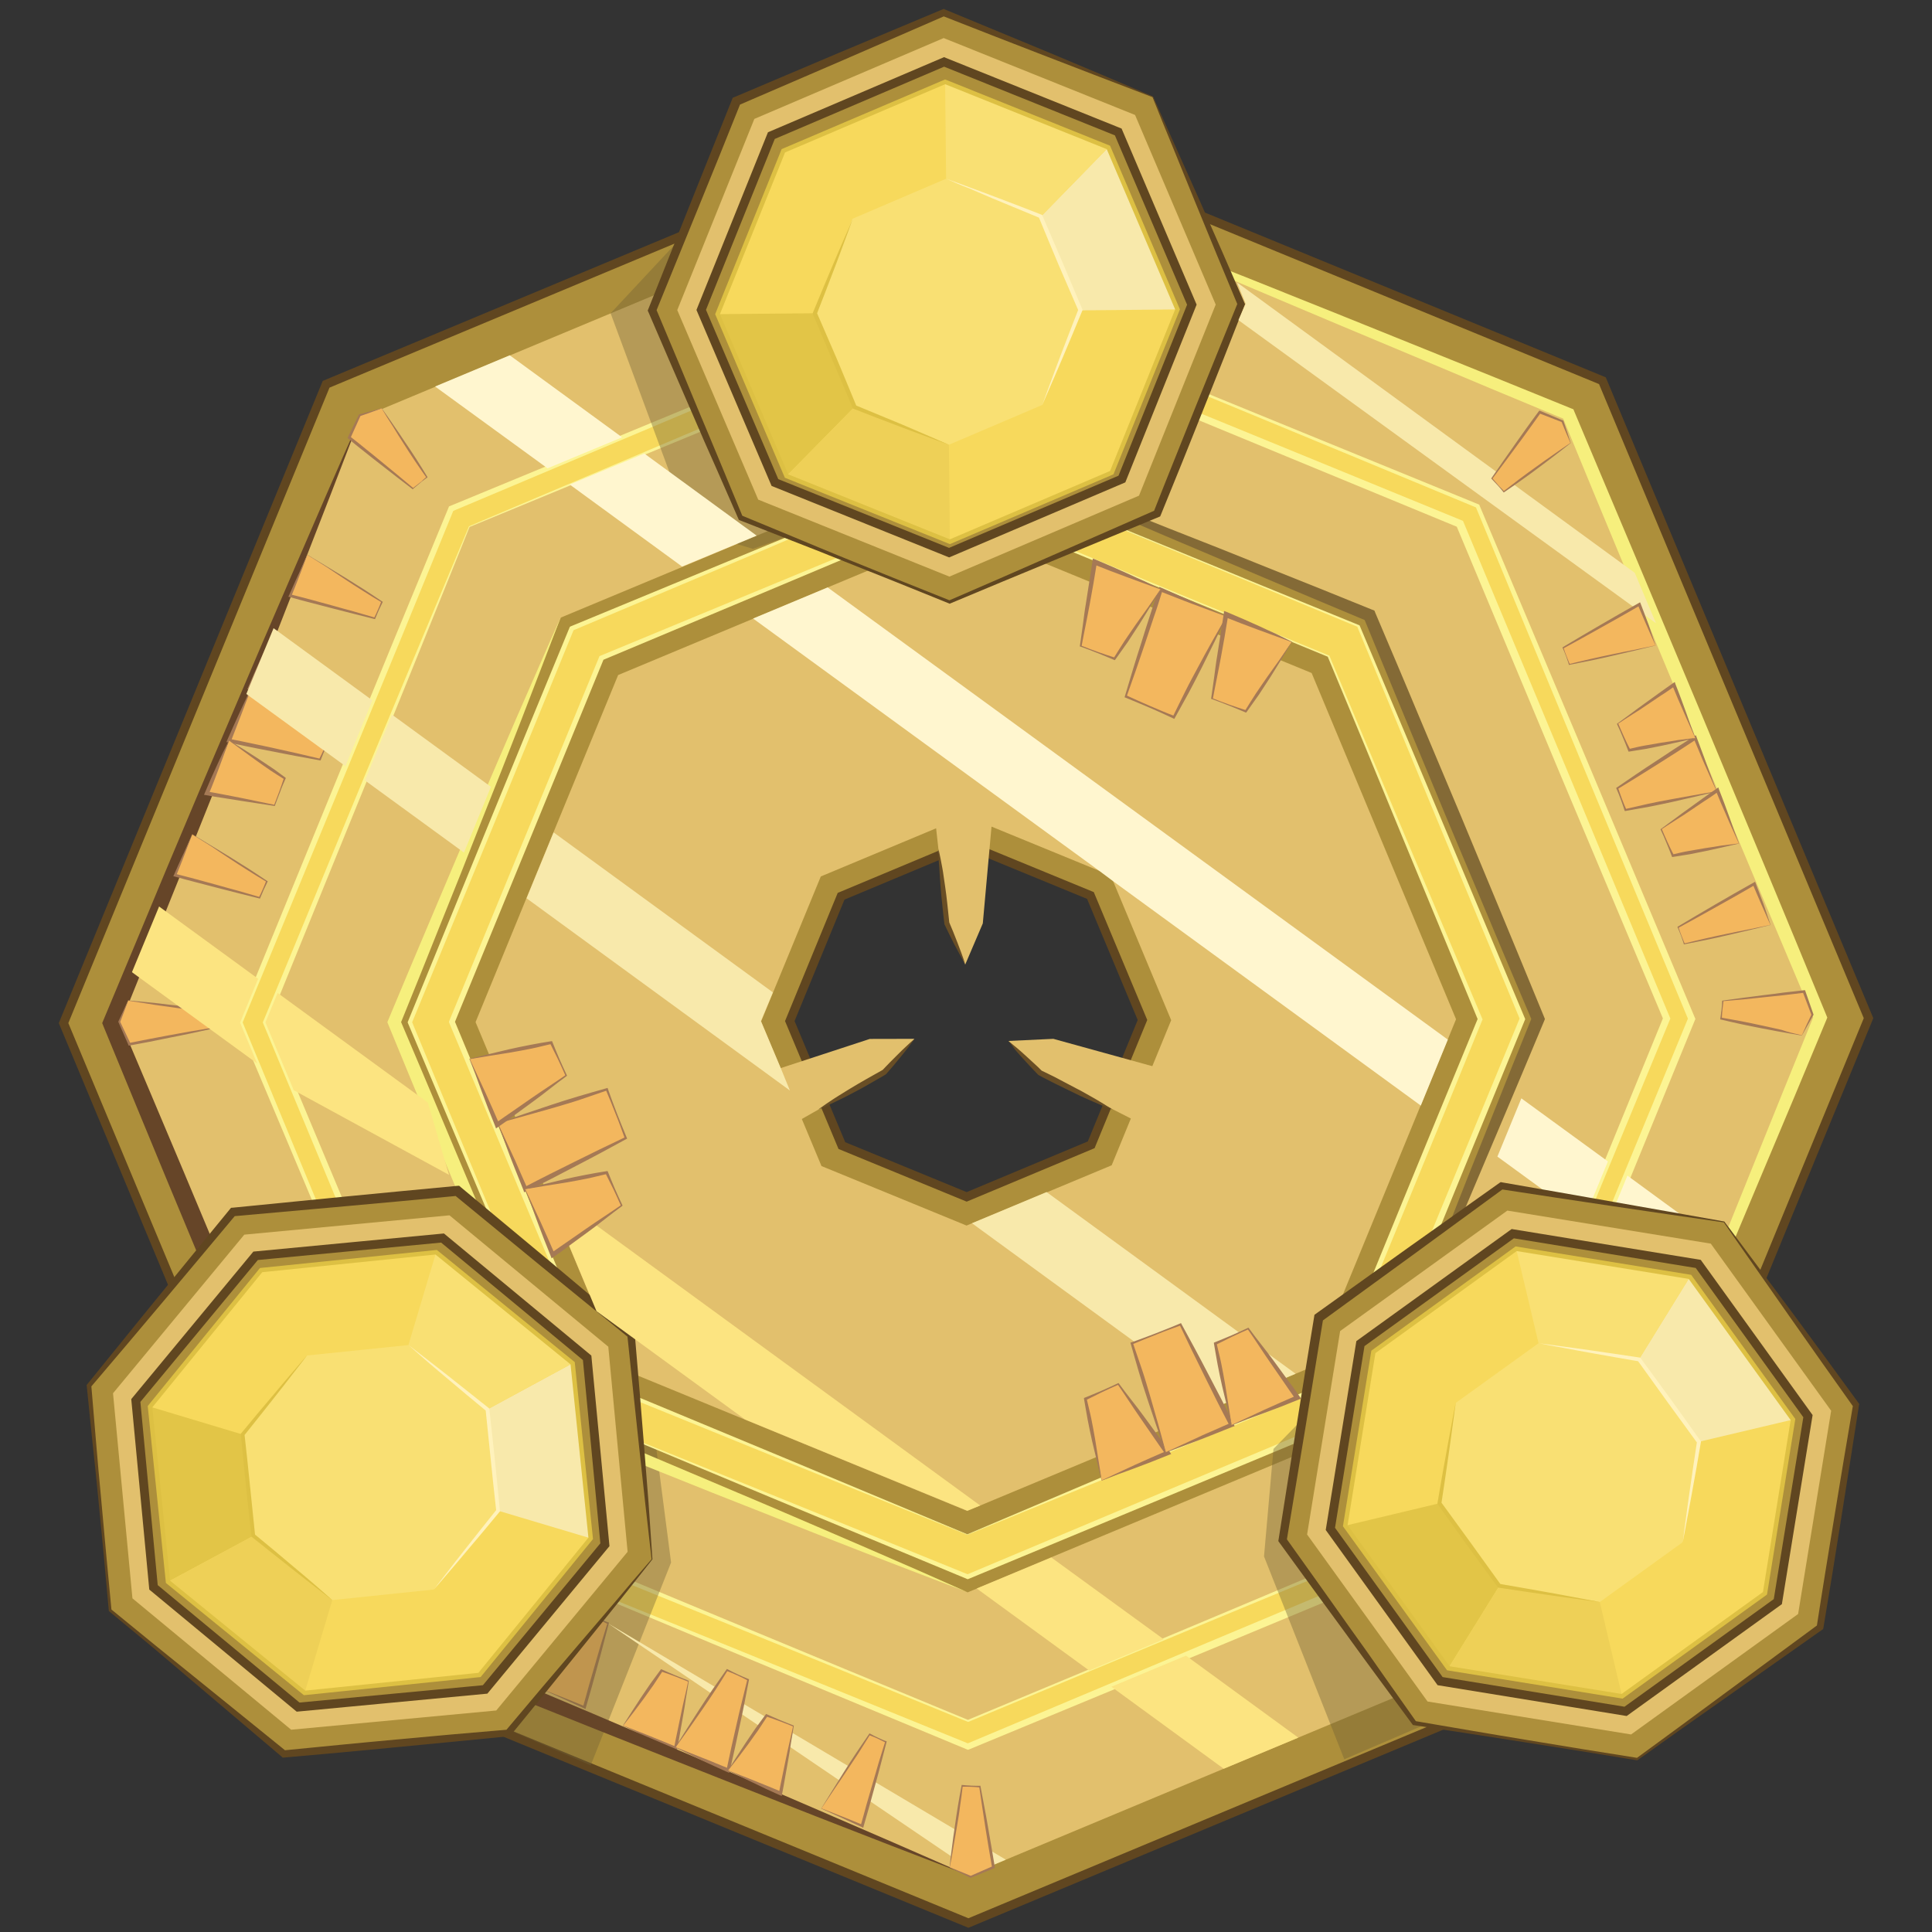 <svg xmlns="http://www.w3.org/2000/svg" xml:space="preserve" id="Layer_1" x="0" y="0" style="enable-background:new 0 0 2000 2000" version="1.1" viewBox="0 0 2000 2000">
  <rect x="0" y="0" width="2000" height="2000" fill="#333333" stroke="none"/>
  <style>
    .st0{fill:#ad8f3b;stroke:#604620;stroke-width:9.124;stroke-miterlimit:10}.st1{fill:#e2c06d}.st2{fill:#f7d95c}.st3{fill:#fcf494}.st4{fill:#f3b75e}.st5{fill:#a57955}.st6{opacity:.39;fill:#706034;enable-background:new}.st8{fill:#f6ef7d}.st10{fill:#ad8f3b}.st11{fill:#604620}.st12{fill:#f9e073}.st13{fill:#f8e9ab}.st14{fill:#e2c547}.st15{fill:#eed057}.st16{fill:#fff2bc}.st17{fill:#ddc043}.st18{fill:none;stroke:#ddc043;stroke-width:4.562;stroke-miterlimit:10}.st19{fill:#694e25}.st20{fill:#fff6cf}.st21{fill:#fce481}
  </style>
  <path d="M621.1 1437.4 462.8 1058 619 677.7l379.4-158.3 380.3 156.2L1537 1055l-156.2 380.3-379.4 158.3-380.3-156.2zm249.6-509.6L817.6 1057l53.9 128.9 129.2 53.1 128.9-53.9 53.1-129.2-53.9-128.9-129.2-53.1-128.9 53.9z" class="st0"/>
  <path d="M1357.8 696.7 998.5 549l-141.7 59.1-77.2 32.4-139.7 58.3L572.8 862l-28 68.2-52.5 127.9 71.9 171.9 53.1 127.4 24.7 59.1 129 53 230.2 94.6 13.3-5.5 249.3-104 77.2-32.4 18.6-7.8 111-269.9 28-68.1 8.7-21.3-149.5-358.4zm-351.6 569.6-5.6 2.4-150.2-61.6-20.3-48.6-12.2-29.3-9.7-23.1-20.3-48.6 12.2-29.7 49.6-120.5 149.9-62.6 137.2 56.3 13 5.3 2.5 5.9 60.1 143.9-61.6 150.2-67.1 28-77.5 32z" class="st1"/>
  <path d="M1002.5 1990.7 341.2 1719 65.8 1059.1l271.8-661.3 659.9-275.5 661.3 271.8 275.5 659.9-271.8 661.3-660 275.4zm-385-549.5 384 157.9 383.1-159.9 157.9-384-159.9-383.1-384-157.9L615.3 674l-157.9 384 160.1 383.2z" class="st0"/>
  <path d="m1714.3 645.2-21.9-52.3-68.4-163.7-357.6-147-114.3-46.9-154.4-63.5-470 196.2-77.2 32.4-77.8 32.5-89.5 217.4-28 68.1-90.4 220-28 68.1-21.6 52.4 126.2 302.5 9.9 24L376 1683.9l626.3 257.5 7.1-2.9 31.7-13.3 225.6-94.2 77.2-32.2 249.3-104 34-14.2 15.7-38.1 117.6-286.4 28-68.1 96.1-234-170.3-408.8zm-178.7 546.5-115.9 282-4.9 2-77.2 32.4-249.3 104-77.2 32.4-9.4 3.9-419.1-172.2-86.6-207.5-53.1-127.4-34.7-83.1 72.2-175.4 28-68.1 72.2-175.4 125.7-52.4 77.2-32.4 215.1-89.8 419.1 172.2 174.6 418.1-28.3 68.8-28.4 67.9z" class="st1"/>
  <path d="m470 1589.3-221.7-530.9 218.7-532 530.9-221.7 532 218.7 221.7 530.9-218.7 532L1002 1808l-532-218.7zm15.8-1044.2-211 513.4 213.8 512.2 513.4 211 512.2-213.8 211-513.4-213.8-512.2-513.4-211-512.2 213.8z" class="st2"/>
  <path d="m469.8 1589.6-56-132.1-56-132.4L246 1059.7l-.4-1.1.4-1.1 108.9-266.2 54.6-133 54.9-133 .4-1.1 1.1-.4L731.7 414l133-54.9L997.5 304l.4-.1.4.1 133 54.8 133.1 54.5 133.1 54.4 133.1 54.4.7.3.3.8 111.7 265.1 111.2 265.2.6 1.3-.6 1.4-108.9 266.2-109.1 266.1-.6 1.5-1.5.6-265.5 110.4-265.7 110-1.1.4-1.1-.4-265.9-110.5-265.3-110.9zm.4-.6L737 1697l266.1 108.2h-2.4l265.1-111.4 265.2-111.1-2.2 2.2 109.4-265.9 109.7-265.9v2.8l-110.3-265.6-110-265.8 1.1 1.1-132.8-55.1-132.8-54.9-133-54.8-133-54.6h1l-132.5 55.5-132.5 55.9L468 529.4l1.7-1.7-54.5 133.1-54.8 133-109.7 265.8v-2.4l109.8 265.4 54.8 133 54.9 133.4z" class="st3"/>
  <path d="m486.1 545.5-52 128.9L382 803l-104.4 256.7v-2.4l107.3 256 53.4 128.1 53.2 128.2-1.7-1.7 256.3 106.5 128.2 53.2 128.2 53h-1l128.1-53.4 128.1-53.7 127.9-53.8 127.9-53.9-1.1 1.1 104.5-257.1 105.1-257v2.8l-107.6-255.8-107-256.1 2.2 2.2L1253 440 996.6 333.8h2.4L742.8 439.6 486.1 545.5zm-.6-.7 255.4-108.2 256.1-108 1.1-.4 1.1.4 257 104.8L1513 538.6l1.5.6.6 1.5L1622 796.8l106.6 256.3.6 1.3-.6 1.3-106.1 256.5-106.3 256.4-.3.8-.7.3-128.2 53-128.2 53.1-128.1 53.2-128.1 53.4-.4.1-.4-.1-128.3-52.4-128.6-52.3-257.1-104.4-1.1-.4-.6-1.1-53.7-127.9-53.4-128.1-106.5-256.3-.4-1.1.4-1.1 106.1-256.7 53.4-128 53.5-127.8z" class="st3"/>
  <path d="m562.7 1749.3 49.9-76.5 16.8 7.7-24.6 87.2z" class="st4"/>
  <path d="M562.6 1749.3c3.9-6.2 7.8-12.6 11.8-19.1 3.9-6.3 8.1-12.9 12.2-19.5s8.3-13 12.6-19.5 8.7-12.7 13-19.1l.4-.6.6.3c1.3.7 2.8 1.4 4.1 2.2 1.3.7 2.8 1.3 4.2 2 2.9 1.3 5.6 2.7 8.5 3.6l.4.1-.1.6-5.7 21.9c-1.8 7.3-3.9 14.6-5.9 21.9l-6 21.9c-2 7.3-4.2 14.4-6.2 21.7l-.4 1.5-1.4-.7-10.8-4.9c-3.5-1.5-7.1-3.4-10.5-4.9l-20.8-9.4zm.3 0 21.6 8.5c3.6 1.4 7 2.9 10.4 4.2l10.4 4.3-1.8.8c2-7.3 4.1-14.4 6-21.7l6.3-21.7c2.2-7.3 4.2-14.4 6.3-21.7l6.7-21.6.3.7c-2.8-1.4-5.5-2.8-8.3-4.1-1.4-.6-2.8-1.3-4.2-1.8-1.4-.6-2.9-1.1-4.3-1.7l.8-.3c-4.1 6.3-8 12.9-12 19.1-4.1 6.3-8.3 12.6-12.5 18.8-4.2 6.2-8.4 12.6-12.7 18.8l-13 19.4z" class="st5"/>
  <path d="m645.1 1786.4 39.9-57.1 28.1 11-13.4 70.1z" class="st4"/>
  <path d="m644.8 1786.4 9.1-14.3c3.1-4.8 6.3-9.7 9.5-14.6 3.4-4.9 6.6-9.8 9.9-14.6 3.5-4.9 7.1-9.5 10.5-14.3l.6-.7.7.3c4.6 2 9.1 4.1 13.7 6 4.6 1.8 9.2 3.8 13.9 5.6l.4.1-.1.4c-1 5.7-1.8 11.8-2.9 17.5-.8 5.9-1.8 11.8-2.8 17.5l-3.1 17.5c-1 5.7-2 11.8-3.2 17.5l-.4 2.5-2.4-1c-4.6-2-9.2-4.2-13.9-6.3l-13.7-6.6c-4.6-2.2-9-4.3-13.5-6.6l-12.3-5.9zm.4-.1 14.3 5.6c4.6 1.8 9.4 3.6 13.9 5.5l13.6 5.5c4.5 1.8 9 3.8 13.5 5.6l-2.8 1.4c1.1-5.7 2.2-11.6 3.5-17.4l3.6-17.4c1.1-5.7 2.5-11.6 3.8-17.4 1.3-5.7 2.7-11.6 3.8-17.4l.4.7c-4.6-1.8-9.2-3.8-14-5.6-4.6-1.7-9.4-3.5-14.2-5l1.3-.4c-3.2 4.8-6.2 9.5-9.4 14.3-3.2 4.6-6.7 9.2-9.9 13.9-3.5 4.6-6.9 9.2-10.4 13.9l-11 14.2z" class="st5"/>
  <path d="m526.2 1790.6 85.3 36.9 83.2-210-19.8-152.6-50.7-20.9z" class="st6"/>
  <path d="M1419.8 1473.8c13.5-35.3 26.9-70.5 40.8-105.8l20.6-52.7 20.9-52.7c13.7-35.2 27.7-70.2 41.9-105.4l21-52.5 21.2-52.4v4.9c-14.7-34.7-29.6-69.5-44-104.2l-43.9-104.4-43.4-104.5c-14.4-34.9-28.9-69.8-43.2-104.7l3.5 3.5-52.3-21.9-52.1-22c-34.7-14.6-69.5-29.4-104.2-44.1l-52-22.3-52-22.4c-34.6-14.9-69.2-30-103.7-45.4 35.3 13.5 70.5 26.9 105.8 40.6l52.7 20.6 52.6 21c35.2 13.7 70.2 27.7 105.4 41.9l52.5 21 52.4 21.2 2.5 1 1 2.5c14.7 34.7 29.6 69.5 44 104.2l43.9 104.4 43.4 104.5c14.4 34.9 28.9 69.8 43.2 104.7l1 2.5-1 2.5-21.9 52.3-22 52.1c-14.6 34.7-29.4 69.5-44.1 104.2l-22.3 52-22.4 52c-15.4 34.6-30.7 69.2-45.8 103.8z" style="fill:#846a36"/>
  <path d="M580.4 639.1c-13.5 35.3-26.9 70.5-40.6 105.8l-20.6 52.7-20.9 52.7c-13.7 35.2-27.7 70.2-41.9 105.4l-21 52.5-21.2 52.4v-4.9c14.7 34.7 29.6 69.5 44 104.2l43.9 104.4 43.4 104.5c14.4 34.9 28.9 69.8 43.2 104.7l-3.5-3.5 52.3 21.9 52.1 22c34.7 14.6 69.5 29.4 104.2 44.1l52 22.3 52 22.4c34.6 14.9 69.2 30.1 103.7 45.5-35.3-13.5-70.5-26.9-105.8-40.6L843 1587l-52.7-20.9c-35.2-13.7-70.2-27.7-105.4-41.9l-52.5-21L580 1482l-2.5-1-1-2.5c-14.7-34.7-29.6-69.5-44-104.2l-43.9-104.4-43.4-104.5c-14.4-34.9-28.9-69.8-43.2-104.7l-1-2.5 1-2.5 21.9-52.3 22-52.1c14.6-34.7 29.4-69.5 44.1-104.2l22.3-52 22.4-52c15.3-34.8 30.3-69.6 45.7-104z" class="st8"/>
  <path d="M594.1 1464.6 424.3 1058l167.4-407.4 406.6-169.8 407.4 167.4 169.8 406.6-167.4 407.4-406.6 169.8-407.4-167.4zm407.3 124 375.9-156.9 154.8-376.8L1375.2 679 998.5 524.3l-376 157L467.7 1058l156.9 375.9 376.8 154.7z" class="st2"/>
  <path d="m593.8 1464.9-85.9-202.6-85.6-203.2-.3-.8.3-.8 83.4-204 41.9-102 42-101.9.4-.8.8-.4 203.7-84.2 101.9-42 101.7-42.3.4-.1.4.1 101.9 42 102 41.8 102 41.8 102 41.6.6.3.3.6 85.5 203 85.3 203 .4 1-.4 1-83.4 203.9-83.8 203.9-.4 1.1-1.1.4-203.3 84.6-203.9 84.6-.8.3-.8-.3-203.7-84.6-203.5-85zm.4-.4 204.4 82.7 203.9 82.8h-1.7l203-85.3 203.2-85.2-1.5 1.5 83.9-203.9 84.1-203.7v2L1489 851.8l-84.2-203.6.8.8-101.7-42.2-101.9-42.1-101.9-42L998 481h.7l-101.6 42.6-101.4 43.6-202.9 85.6 1.3-1.3-41.8 102-41.9 101.9-84.1 203.7v-1.7l84.2 203.3 83.7 203.8z" class="st3"/>
  <path d="m1001.4 1588.3 187.6-79.7 187.5-78.9-1.1 1.1 77.1-188.4 38.7-94.2 38.8-94.2v1.8l-77.8-188.2-38.8-94.2-39.1-94 .6.6-94.2-38.8-94.2-38.5-94.2-38.7-94.3-38.3h1.1l-187.7 79-187.7 78.7 1.4-1.4-77.2 188.4-77.4 188.6v-2.4l78.2 188 77.9 188.2-1.1-1.1 187.7 78 188.2 78.6zm0 .6-188.6-76.4-188.9-76.8-.8-.3-.3-.8-78.9-187.7-78.8-187.9-.4-1.1.4-1.1 77.5-188.3 77.6-188.3.4-1 1-.4 188.2-77.9L998 523.1l.6-.3.6.3 94 39 94.2 39 94.2 38.8 94.2 38.7.4.1.1.4 39.4 93.9 39.5 93.9 79.2 187.6.4.8-.4.8-38.5 94.3-38.7 94.2-77.6 188.3-.3.8-.8.3-188.4 77.9-188.7 77z" class="st3"/>
  <path d="M1002.4 1941.3c-52.7-20.2-105.4-40.5-157.9-61.1l-78.7-31-78.6-31.1-78.6-31.2-78.7-31.5-78.5-31.5-78.5-31.7-3.4-1.3-1.4-3.5c-22-52-44-103.8-65.9-155.9l-65.4-156.1-65-156.2c-21.6-52.1-43-104.2-64.6-156.6l-1.4-3.5 1.4-3.4 32.6-78 32.6-78.3c21.9-52 43.7-104 66-155.9l33.2-77.9 33.5-77.8c22.3-51.8 44.7-103.5 67.7-155.2-20.2 52.7-40.5 105.4-61.1 157.9L281 669.1l-31.1 78.6c-20.7 52.4-41.8 104.8-62.8 157.3l-31.8 78.9-31.7 78.5v-6.9c22 52 44 103.8 65.9 155.9l65.4 156.1 65 156.2c21.7 52.1 43 104.2 64.5 156.6l-4.8-4.8 78 32.6 78 32.9 78 32.9 77.9 33.2 77.9 33.2 77.8 33.5c51.8 22.3 103.5 44.8 155.2 67.5z" style="fill:#664528"/>
  <path d="M997.5 171.5c52.5 20.6 105.2 41.2 157.6 61.9l78.6 31.2 78.6 31.4c52.4 20.9 104.7 42 157.2 63.2l78.5 31.7 78.3 31.8 2.5 1 1 2.5c22 52 43.9 104 65.7 155.9l65.4 156.1 65 156.2c21.7 52.1 43.2 104.2 64.7 156.5l1 2.5-1 2.5-32.5 78.2-32.8 78c-21.9 52-43.6 104.1-65.6 156.1l-32.9 77.9-33.2 77.9c-22.1 52-44.3 103.8-66.8 155.5 20.6-52.5 41.2-105.2 61.9-157.6l31.2-78.6 31.4-78.6c20.9-52.4 42-104.7 63.2-157.2l31.7-78.5 31.8-78.3v4.9c-22-52-43.9-104-65.7-155.9l-65.4-156.1-65-156.2c-21.7-52.1-43.2-104.2-64.7-156.5l3.5 3.5-78.2-32.5-78-32.8c-52-21.7-104.1-43.6-156.1-65.6l-77.9-32.9-77.9-33.2c-51.4-21.2-103.3-43.4-155.1-65.9z" class="st8"/>
  <path d="m1476.8 1784.6-85.2 36.6-83.1-210 9.8-111.3 60.6-62.1z" class="st6"/>
  <path d="M674.9 1614.2 526 1794l-232.4 21.9-179.8-149L92 1434.6l148.7-179.9 232.5-21.8 179.7 148.9z" class="st10"/>
  <path d="M675.4 1614.2c-12 15.3-24.1 30.3-36.1 45.5l-36.6 45.5-36.8 45.5-37.1 45.5-.8 1.1-1.4.1-58.1 5.7-58.1 5.6c-19.5 1.8-38.7 3.8-58.1 5.5-19.5 1.8-38.8 3.5-58.1 5.2l-1.5.1-1.1-1-89.1-75.5-44.4-37.7L113 1668l-.4-.4v-.6l-5.3-58.1-5.6-58.1-2.9-29-3.1-29-5.9-58.1-.1-1 .7-.8 36.8-45.4 18.4-22.7 18.4-22.6 37-45.3 37.1-45.3 1.1-1.3 1.7-.1 116.2-11.5 58.1-5.6 58.1-5.5 2-.1 1.5 1.3 89.7 74.7 89.4 75.1 1.1 1 .1 1.4c3.4 39 6.6 77.9 9.7 116.7l4.6 58.3 4 58.2zm-.9-.1-6.6-58.3-6.3-58.1c-4.1-38.7-8.3-77.2-12.2-115.6l1.3 2.5-90.4-73.7-90.2-74.1 3.6 1.1-58.1 5.5-58.1 5.3-116.3 10.4 2.9-1.5-37.4 44.7-37.5 44.7-18.8 22.3-18.8 22.3-37.7 44.4.6-1.8 4.9 58.1 2.5 29.1 2.7 29.1 5.3 58.1 5.5 58.1-.6-1 45.3 37 45.4 36.7 90.7 73.4-2.8-.8c19.5-1.8 38.7-3.9 58.1-5.7s38.7-3.8 58.1-5.5l58.1-5.3 58.1-5-2.5 1.3 37.4-44.4 37.7-44.3 38-44.4c12.5-14.9 25.2-29.9 38.1-44.6z" class="st11"/>
  <path d="M137.1 1654.6 117 1442.3l135.9-164.2 212.4-20 164.4 136 20 212.3-136 164.3-212.3 19.9z" class="st1"/>
  <path d="m701.1 250.4-69 73.9 83.1 224.5 64.3 19.4 59.9-21.6z" class="st6"/>
  <path d="m158.9 1643.2-18.3-193.4 124-149.8 193.5-18.4 149.7 124 18.4 193.5-124 149.8-193.6 18.3z" class="st0"/>
  <path d="m1193.4 100.2 91.4 214.8-87 216.5L983 623.1 766.4 536l-91.5-214.8L762 104.7l214.6-91.6z" class="st10"/>
  <path d="M1193.6 99.9c8 17.5 15.8 35.3 23.8 53l23.8 53.2 23.7 53.7 23.4 53.8.6 1.3-.6 1.4-21.4 54.4-21.6 54.2c-7.3 18.1-14.4 36-21.7 54.2-7.3 18.1-14.6 36-22 54.1l-.6 1.4-1.4.6-107.9 44.6-53.9 22.3-54.1 22.6-.6.3-.6-.3-54.2-21.9-54.2-21.6-27-10.8-27.1-10.6-54.4-21.3-.8-.4-.4-1-23.4-53.4-11.8-26.6-11.6-26.8-23.3-53.7-23.1-53.6-.7-1.5.7-1.7 43.2-108.4 21.7-54.2 21.7-54.2.7-1.8 1.8-.7L867.7 55 975.5 9.8l1.4-.6 1.3.6c36.1 14.9 72.3 30 108.2 44.8l53.8 22.6 53.4 22.7zm-.5.7-54.8-21-54.5-21c-36.1-14-72.4-28-108.3-42.2h2.8l-107 46.5-107.2 46.2 2.7-2.7-21.8 54.3-22 54.1-44 108v-3.4l22.6 53.8 22.4 53.9 11.3 26.9 11.2 26.9 22.3 53.9-1.3-1.3 53.9 22.3 26.9 11.2 27 11.1 54.1 21.9 54.2 21.7h-1.4l53.7-23.3 53.4-23.4 106.9-46.9-2 2c7.1-18.1 14.2-36.1 21.6-54.4 7.3-18.1 14.4-36 21.7-54.2l21.9-54.1 22-54.1v2.8l-22.3-53.7-22.1-53.8-22-54.1c-7.4-17.7-14.6-35.8-21.9-53.9z" class="st11"/>
  <path d="M784.9 517.2 701.1 321l79.8-197.9 196-83.7L1175 119l83.5 196.3-79.4 197.8-196.3 83.8z" class="st1"/>
  <path d="m802.2 499.5-76.3-178.7 72.6-180.4 178.8-76.3 180.3 72.5 76.2 178.8-72.4 180.5-178.9 76.2z" class="st0"/>
  <path d="m1147.4 152.6 71.6 167.7-68.1 169-167.6 71.5-169.1-68-71.4-167.6 68.1-169.1 167.5-71.4z" class="st2"/>
  <path d="m884.6 421.2-41.5-96.9 39.3-97.8 97-41.5 97.8 39.5 41.5 96.8-39.5 97.8-96.9 41.3z" class="st12"/>
  <path d="m1077.2 224.5 70.2-71.9 71.6 167.7-100.3 1z" class="st13"/>
  <path d="m742.8 325.2 100.3-.9 41.5 96.9-70.4 71.6z" class="st14"/>
  <path d="m982.3 460.4-97.7-39.2-70.4 71.6 169.1 68z" class="st15"/>
  <path d="m978.4 84.7 1 100.3 97.8 39.5 70.2-71.9z" class="st12"/>
  <path d="M979.4 185c8.3 2.9 16.5 6 24.8 9.1 8.3 3.1 16.5 6 24.7 9.2l24.7 9.4 24.5 9.5.7.3.3.7 10.4 24.2 10.4 24.2c6.9 16.3 13.7 32.4 20.5 48.5l.3.8-.3.7c-6.7 16.3-13.5 32.5-20.3 48.6-3.5 8.1-6.9 16.3-10.4 24.2-3.5 8.1-7 16.1-10.5 24.2 2.9-8.3 6-16.5 9.1-24.8 3.1-8.3 6-16.5 9.2-24.7 6.2-16.4 12.6-32.8 18.9-49v1.5c-7.1-16.1-13.9-32.4-20.9-48.3l-10.2-24.4-10.1-24.4 1.1 1.1-24.4-10.1-24.4-10.1c-8.1-3.5-16.3-7-24.2-10.4-7.8-2.9-15.8-6.4-23.9-10z" class="st16"/>
  <path d="M982.3 460.4c-8.3-2.9-16.5-6-24.8-9.1-8.3-3.1-16.5-6-24.7-9.2l-24.7-9.4-24.5-9.5-.7-.3-.3-.7-10.2-24.2-10.4-24.3c-6.9-16.3-13.7-32.4-20.5-48.5l-.3-.8.3-.7c6.7-16.3 13.5-32.5 20.3-48.6 3.5-8.1 6.9-16.3 10.4-24.2 3.5-8.1 7-16.1 10.5-24.2-2.9 8.3-6 16.5-9.1 24.8-3.1 8.3-6 16.5-9.2 24.7-6.2 16.4-12.6 32.8-18.9 49v-1.7c7.1 16.1 13.9 32.4 20.9 48.3l10.2 24.4 10.1 24.4-1.1-1.1 24.4 10.1 24.4 10.1c8.1 3.5 16.3 7 24.2 10.4 7.6 3.3 15.8 6.8 23.7 10.3z" class="st17"/>
  <path d="m1147.4 152.6 71.6 167.7-68.1 169-167.6 71.5-169.1-68-71.4-167.6 68.1-169.1 167.5-71.4z" class="st18"/>
  <path d="m592.8 1411.2 18.7 181.3-115.1 141.4-181.1 18.6-141.4-115-18.6-181.3 115-141.4 181.2-18.5z" class="st2"/>
  <path d="m262.3 1589.9-10.9-104.8 66.5-81.9 104.9-10.8 81.8 66.6 10.8 104.8-66.6 81.7-104.8 10.9z" class="st12"/>
  <path d="m504.6 1459 88.2-47.8 18.7 181.3-96.1-28.7z" class="st13"/>
  <path d="m155.3 1456.2 96.1 28.9 10.9 104.8-88.4 47.6z" class="st14"/>
  <path d="m344 1656.4-81.7-66.5-88.4 47.6 141.4 115z" class="st15"/>
  <path d="m451.5 1296.3-28.7 96.1 81.8 66.6 88.2-47.8z" class="st12"/>
  <path d="M422.8 1392.4c7.1 5.2 13.9 10.8 20.9 16.1s13.9 10.8 20.9 16.3l20.7 16.4 20.6 16.4.6.6.1.8 2.9 26.2 2.8 26.2c1.7 17.5 3.6 34.9 5.2 52.4l.1.8-.6.6c-11.2 13.6-22.4 27-33.8 40.4-5.6 6.7-11.3 13.5-17.1 20.2-5.6 6.7-11.5 13.3-17.2 20 5.2-7.1 10.8-13.9 16.1-20.9s10.8-13.9 16.3-20.9c10.9-13.7 21.7-27.6 32.8-41.3l-.4 1.4c-2-17.4-3.8-34.9-5.6-52.4l-2.7-26.2-2.7-26.2.7 1.4-20.3-16.8-20.2-17c-6.7-5.6-13.5-11.3-20.2-17.1-6.6-5.9-13.2-11.5-19.9-17.4z" class="st16"/>
  <path d="M344 1656.4c-7.1-5.2-13.9-10.8-20.9-16.1-7-5.3-13.9-10.8-20.9-16.3l-20.7-16.4-20.6-16.4-.6-.6-.1-.8-2.9-26.2-2.8-26.2c-1.7-17.5-3.6-34.9-5.2-52.4l-.1-.8.6-.6c11.2-13.6 22.4-27 33.8-40.4 5.6-6.7 11.3-13.5 17.1-20.2 5.6-6.7 11.5-13.3 17.2-20-5.2 7.1-10.8 13.9-16.1 20.9s-10.8 13.9-16.3 20.9c-10.9 13.7-21.7 27.6-32.8 41.3l.4-1.4c2 17.4 3.8 34.9 5.6 52.4l2.7 26.2 2.7 26.2-.7-1.4 20.3 16.8 20.2 17c6.7 5.6 13.5 11.3 20.2 17.1 6.7 5.8 13.3 11.5 19.9 17.4z" class="st17"/>
  <path d="m592.8 1411.2 18.7 181.3-115.1 141.4-181.1 18.6-141.4-115-18.6-181.3 115-141.4 181.2-18.5z" class="st18"/>
  <path d="M966.9 838 980 956l19.2 42.5 18.2-42.6L1028 838zM812.1 1168.6l103.3-58.8 31.2-34.4-46.2.1-112.7 36.9zM1204.8 1107l-114.4-31.6-46.5 2.2 32.9 32.5 105.5 53.7z" class="st1"/>
  <path d="M1043.9 1077.6c3.1 2.5 6 4.9 9 7.4s5.7 5 8.7 7.7 5.6 5.2 8.5 7.8 5.6 5.2 8.4 8l-.7-.4c3.2 1.4 6.3 3.1 9.5 4.6 3.2 1.5 6.3 3.1 9.4 4.8 6.2 3.2 12.6 6.6 18.6 9.8 3.2 1.5 6.2 3.4 9.2 5 3.1 1.7 6.2 3.5 9.2 5.2 6 3.5 12.2 7.3 18.1 11.2-6.7-2.5-13.2-5.2-19.8-8.1-3.2-1.4-6.6-2.9-9.7-4.3-3.2-1.4-6.3-2.9-9.5-4.5-6.3-3.1-12.7-6.2-18.9-9.2-3.2-1.5-6.2-3.2-9.4-4.8-3.2-1.5-6.2-3.2-9.4-4.9l-.4-.3-.3-.3c-2.7-2.8-5.3-5.5-8-8.4-2.7-2.9-5.2-5.6-7.8-8.5s-5.2-5.7-7.7-8.7c-2.1-3.1-4.5-6.1-7-9.1zM847.1 1148.5c5.3-3.9 10.8-7.6 16.3-11.2 2.8-1.7 5.5-3.6 8.3-5.2 2.8-1.7 5.5-3.5 8.4-5.2l8.4-5 8.5-4.9c2.8-1.5 5.6-3.2 8.5-4.8 2.9-1.5 5.6-3.2 8.5-4.8l-.7.6 8.1-8.4 8.3-8.3c2.8-2.8 5.5-5.5 8.4-8.1 2.8-2.7 5.6-5.3 8.7-7.8-2.4 3.2-4.6 6.2-7 9.4-2.4 3.1-4.8 6-7.3 9.1-2.5 3.1-4.9 5.9-7.4 9l-7.6 8.8-.3.3-.4.3c-2.8 1.7-5.6 3.4-8.4 4.9-2.9 1.5-5.6 3.4-8.5 4.9l-8.5 4.8-8.7 4.6c-2.9 1.5-5.7 3.1-8.7 4.5-2.9 1.4-5.7 2.9-8.8 4.3-6 2.9-11.9 5.7-18.1 8.2zM971.6 879.1c1.4 6.3 2.7 12.7 3.8 18.9.6 3.2 1.1 6.3 1.5 9.5.4 3.2 1 6.3 1.4 9.5l1.3 9.5 1.1 9.5c.4 3.2.7 6.3 1 9.5l1 9.5-.3-.8 4.5 10.8 4.3 10.9c1.4 3.6 2.8 7.3 4.1 10.9 1.3 3.6 2.7 7.4 3.8 11.1-2-3.4-3.9-6.7-5.7-10.1-1.8-3.4-3.6-6.9-5.5-10.2l-5.2-10.4-5-10.4-.1-.3v-.4l-1.1-9.5c-.4-3.2-.7-6.3-1-9.5l-1-9.5-.8-9.7c-.3-3.2-.4-6.3-.7-9.7-.3-3.2-.4-6.3-.6-9.7-.7-6.4-1-12.8-.8-19.4z" class="st19"/>
  <path d="m515.4 1162.8 112.6-35.4 19.9 50.5-104.2 53.1z" class="st4"/>
  <path d="M515.2 1162.7c17.8-6.3 36.3-12.7 55.3-18.9 9.4-3.1 18.9-6.2 28.6-9 9.5-2.9 19.2-5.5 28.9-8.3l1-.3.3 1c1.4 4.2 3.1 8.5 4.6 12.8 1.5 4.2 3.2 8.4 4.8 12.7 1.7 4.2 3.4 8.4 5 12.6 1.7 4.2 3.5 8.4 5.2 12.6l.3.8-.8.4-25.6 13.9c-8.5 4.6-17.2 9.1-25.8 13.6-8.7 4.5-17.2 9-25.9 13.5s-17.4 8.8-26.1 13l-2.4 1.1-.8-2.4-7-17.5c-2.4-5.7-4.6-11.8-6.9-17.5l-12.7-34.1zm.3.2 15.7 34c2.7 5.5 4.9 11.2 7.4 16.7l7.3 16.5-3.2-1.1c8.7-4.5 17.2-9 25.9-13.3 8.7-4.3 17.4-8.7 26.1-13 8.7-4.3 17.4-8.5 26.2-12.9l26.3-12.6-.4 1.3c-1.5-4.2-3.1-8.5-4.6-12.7-1.5-4.2-3.2-8.4-4.9-12.6s-3.4-8.4-5-12.6c-1.7-4.2-3.5-8.4-5.2-12.5l1.4.7c-9.2 3.2-18.4 6.3-27.5 9.4-9.1 3.1-18.5 5.7-27.7 8.5-19 5.5-38 10.6-57.8 16.2z" class="st5"/>
  <path d="m486.2 1096.3 84.6-16.9 15.5 33.9-71.6 51.2z" class="st4"/>
  <path d="m485.9 1096.1 20.3-4.9 10.4-2.5 10.5-2.5c7.1-1.5 14.3-3.2 21.6-4.5 7.3-1.4 14.4-2.7 21.7-3.8l1.1-.1.4 1c2.4 5.7 4.6 11.6 7.1 17.2l3.8 8.5 3.9 8.4.3.6-.4.4c-5.9 4.3-11.8 8.8-17.5 13.3s-11.6 9-17.5 13.3l-17.8 13-8.8 6.6-9 6.3-2.5 1.7-1.1-2.9c-4.8-11.8-9.4-23.4-13.7-35.2-2.2-5.7-4.2-11.6-6.3-17.2l-6.5-16.7zm.5.3 15.8 34c5 11.2 9.9 22 14.6 33.1l-3.6-1 9-6.3 9-6.2 18.1-12.6c6-4.2 12.2-8.3 18.2-12.3 6-4.1 12.3-8.1 18.2-12.3l-.3.8-3.8-8.5-3.9-8.4c-2.7-5.6-5.5-11.2-8.3-16.7l1.5.7c-7 1.5-13.7 3.4-20.7 4.8s-13.9 2.7-20.9 3.9l-10.5 1.7-10.8 1.7-21.6 3.6z" class="st5"/>
  <path d="m1269.6 638.2-54.8 104.7-49.8-22 36.3-110.8z" class="st4"/>
  <path d="M1269.9 638.1c-8.1 17.1-16.7 34.7-25.6 52.5-4.5 8.8-9 17.8-13.7 26.5-4.8 8.8-9.7 17.5-14.4 26.1l-.6 1-.8-.4c-4.1-1.8-8.1-3.9-12.3-5.7-4.1-1.8-8.3-3.8-12.5-5.5-4.2-1.7-8.3-3.6-12.5-5.3-4.2-1.7-8.4-3.5-12.6-5.2l-.8-.3.3-.8 8.4-28c2.9-9.2 5.6-18.5 8.7-27.7 2.9-9.2 5.7-18.5 8.8-27.7 2.9-9.2 6-18.5 9.1-27.6l.8-2.4 2.4 1 17.2 7.6c5.7 2.5 11.5 5 17.1 7.6l33 14.3zm-.5.1-35-13c-5.7-2.2-11.5-4.3-17.1-6.6l-16.8-6.6 3.1-1.4c-2.9 9.2-5.7 18.5-9 27.7-3.1 9.2-6.2 18.4-9.2 27.6-3.1 9.2-6.2 18.4-9.4 27.6l-9.7 27.5-.6-1.3c4.1 1.8 8.3 3.8 12.3 5.6 4.1 1.8 8.3 3.6 12.5 5.5 4.2 1.7 8.3 3.6 12.5 5.3s8.4 3.5 12.6 5l-1.4.6c4.3-8.8 8.5-17.5 12.9-26.2 4.3-8.7 9-17.2 13.6-25.8 8.8-16.6 18.5-33.7 28.7-51.5z" class="st5"/>
  <path d="m1201.5 610.1-47.9 71.7-34.9-13.2 14.4-86.7z" class="st4"/>
  <path d="m1201.6 610.1-10.9 17.9-5.6 9.1-5.7 9.2c-3.9 6-8 12.3-12 18.4-4.2 6-8.5 12-12.7 17.9l-.7.8-1-.4c-5.7-2.5-11.5-4.8-17.2-7.1l-8.7-3.4-8.7-3.2-.6-.1.1-.6c1.1-7.3 2-14.4 3.1-21.9 1-7.3 1.8-14.6 3.1-21.9l3.4-21.7 1.7-10.9 1.7-10.9.4-3.1 2.9 1.1c11.6 4.9 23.3 9.9 34.6 15.1 5.6 2.7 11.2 5.2 16.8 7.7l16 8zm-.4 0-35.3-12.9c-11.5-4.2-22.6-8.5-33.8-13l3.4-1.8-1.8 10.9-1.8 10.9-3.9 21.7c-1.3 7.3-2.8 14.3-4.2 21.6-1.4 7.3-2.9 14.3-4.2 21.6l-.4-.8 8.7 3.4 8.7 3.2c5.7 2 11.8 4.1 17.7 5.9l-1.5.6c3.8-6 7.4-12 11.3-17.9 3.9-5.9 8-11.6 12-17.5l6.2-8.7 6.3-8.8 12.6-18.4z" class="st5"/>
  <path d="m1337.2 664.6-48 71.7-34.9-13 14.6-86.9z" class="st4"/>
  <path d="m1337.5 664.4-10.9 17.9-5.6 9.1-5.7 9.2c-3.9 6-8 12.3-12 18.4-4.2 6-8.5 12-12.7 17.9l-.7.8-1-.4c-5.7-2.5-11.5-4.8-17.2-7.1l-8.7-3.4-8.7-3.2-.6-.1.1-.6c1.1-7.3 2-14.4 3.1-21.9 1-7.3 1.8-14.6 3.1-21.9l3.4-21.7 1.7-10.9 1.7-10.9.4-3.1 2.9 1.1c11.6 4.9 23.3 9.9 34.6 15.1 5.6 2.7 11.2 5.2 16.8 7.7l16 8zm-.4.2-35.3-12.9c-11.5-4.2-22.6-8.5-33.8-13l3.4-1.8-1.8 10.9-1.8 10.9-3.9 21.7c-1.3 7.3-2.8 14.3-4.2 21.6s-2.9 14.3-4.2 21.6l-.4-.8 8.7 3.4 8.7 3.2c5.7 2 11.8 4.1 17.7 5.9l-1.5.6c3.8-6 7.4-12 11.3-17.9 3.9-5.9 8-11.6 12-17.5l6.2-8.7 6.3-8.8 12.6-18.4z" class="st5"/>
  <path d="m1777.2 819.1-94.4 19.5-8.5-22.4 80.6-52.3z" class="st4"/>
  <path d="M1777.3 819.3c-14.9 3.6-30.5 7.4-46.4 10.9-8 1.7-16 3.5-24 5s-16.1 2.9-24.1 4.3l-.8.1-.3-.7c-2.4-7.7-5.2-15.3-8.4-22.6l-.3-.6.6-.4 19.9-13.6c6.7-4.5 13.3-9 20-13.3 6.7-4.3 13.3-8.8 20-13.2 6.7-4.3 13.5-8.7 20.3-13l1.8-1.1.7 2 5.3 14.2c1.7 4.8 3.6 9.4 5.2 14.2l10.5 27.8zm-.3-.2-12.3-27.6c-2-4.5-3.9-9-5.7-13.5l-5.7-13.5 2.8.8c-6.7 4.3-13.3 8.8-20.2 13.2-6.7 4.3-13.5 8.5-20.3 12.9-6.9 4.3-13.5 8.5-20.3 12.7l-20.5 12.6.3-1c2.5 7.7 5.3 15.3 8.5 22.4l-1-.6c7.8-1.8 15.6-3.6 23.1-5.3 7.6-1.7 15.6-3.2 23.3-4.6 15.8-2.9 31.5-5.7 48-8.5z" class="st5"/>
  <path d="m1865.3 1071.9-83.6-17.3 1.9-18.3 83.8-9.5 8.8 23.9z" class="st4"/>
  <path d="M1865.3 1072c-6.9-1.1-13.7-2.4-20.7-3.6-7-1.1-13.9-2.7-21-3.9-7-1.3-14-2.8-21.2-4.3s-14-3.2-21-4.8l-.7-.1.1-.6c.3-1.5.4-3.1.7-4.6.1-1.5.3-3.1.6-4.6.3-3.1.6-6 .7-9.2v-.4l.6-.1 21-2.9c7-.8 13.9-1.8 21-2.7 7-.8 14-1.7 21-2.7 7-.8 14-1.5 21-2.4l1.1-.1.4 1 8.4 24.1.1.4-.3.4-5.9 10.5-5.9 10.6zm0-.3 5-11.1 5-10.5v.8l-9.1-24 1.4.8c-7 .8-14 1.7-21 2.5s-14 1.4-21 2.2c-7 .7-14 1.4-21 2.2l-21 1.8.6-.6c-.4 3.1-.7 6-1.1 9.1-.1 1.5-.3 3.1-.4 4.6-.1 1.5-.1 3.1-.3 4.6l-.6-.7c7 1.3 13.9 2.5 20.9 3.8 7 1.3 13.7 2.8 20.7 4.3 7 1.4 13.7 3.1 20.9 4.6 6.9 2.4 13.9 4 21 5.6z" class="st5"/>
  <path d="m132.7 1035.7 84.7 10.7-.5 18.6-82.9 16-10.7-23.3z" class="st4"/>
  <path d="M132.6 1035.6c7 .6 13.9 1.3 20.9 2 7.1.7 14.2 1.4 21.3 2.4 7.1.8 14.2 1.5 21.3 2.7s14.2 2.2 21.3 3.2l.7.1v.6c-.1 1.5-.3 3.1-.3 4.6-.1 1.5-.1 3.1-.1 4.6 0 3.1-.1 6.2 0 9.2v.4l-.6.1-20.7 4.5c-7 1.4-13.7 2.9-20.7 4.2-7 1.4-13.7 2.8-20.7 4.2-7 1.3-13.9 2.7-20.7 3.9l-1.1.1-.4-1-10.2-23.3-.1-.4.1-.4 5.2-11.1 4.8-10.6zm.1.3-4.2 11.3-4.2 11.1v-.8l10.9 23-1.5-.8c7-1.4 13.7-2.8 20.7-4.1 7-1.3 13.9-2.7 20.7-3.9 7-1.3 13.9-2.5 20.9-3.8l20.9-3.5-.6.6c.3-3.1.3-6.2.4-9.2v-4.6c0-1.5 0-3.1-.1-4.6l.6.7c-7.1-.7-14-1.4-21-2.2-7-.8-13.9-1.7-21-2.8-7-1-14-1.8-21.2-3.1-6.8-1-14-2.2-21.3-3.3z" class="st5"/>
  <path d="m395.1 422.6 46.7 71.6-14.4 11.5-65.9-52.8 10.8-23z" class="st4"/>
  <path d="M395.1 422.5c4.1 5.6 8 11.5 12 17.2 4.1 5.7 8 11.8 12 17.7 4.1 5.9 8 11.9 11.9 17.9 3.9 6 7.6 12.2 11.3 18.2l.3.6-.4.3c-1.3.8-2.5 1.8-3.8 2.8-1.3.8-2.5 1.8-3.6 2.9-2.4 2-4.8 3.9-7.1 5.9l-.3.6-.4-.3-16.8-12.9c-5.5-4.3-11.2-8.7-16.7-13-5.5-4.3-11.2-8.7-16.5-13-5.5-4.3-11.1-8.8-16.4-13.3l-.8-.7.4-1 11.2-23 .3-.4.4-.1 11.8-3.2 11.2-3.2zm0 .3-11.3 4.1-11.1 3.9.6-.6-10.5 23.3-.4-1.7c5.5 4.3 11.1 8.7 16.5 13.2 5.5 4.3 10.9 8.8 16.4 13.3s10.9 9 16.4 13.5l16.3 13.6h-.8c2.5-1.8 4.9-3.8 7.3-5.6 1.1-1 2.4-1.8 3.5-3.1 1.1-1 2.4-2 3.5-3.1l-.1.8c-4.1-5.7-8-11.6-12-17.4-3.9-5.7-7.7-11.8-11.5-17.7-3.8-5.9-7.6-11.9-11.3-18.1-4-6-7.7-12.1-11.5-18.4z" class="st5"/>
  <path d="m1832.8 957.4-89.2 19.5-6.5-17.4 78.6-44.7z" class="st4"/>
  <path d="M1832.9 957.5c-7.1 1.7-14.4 3.6-21.7 5.3-7.4 1.7-14.7 3.5-22.3 5.2-7.6 1.7-14.9 3.5-22.6 5-7.6 1.5-15.3 3.1-22.6 4.5l-.6.1-.1-.6c-.4-1.4-.8-2.9-1.4-4.3-.4-1.4-1-2.9-1.5-4.3-1.1-2.9-2.2-5.7-3.5-8.5l-.1-.4.4-.3 19.5-11.6c6.6-3.8 13-7.7 19.6-11.5l19.6-11.3c6.6-3.8 13.2-7.4 19.8-11.2l1.4-.8.6 1.4 4.2 11.1c1.3 3.6 2.8 7.3 4.1 10.9l7.2 21.3zm-.2-.1-9.4-21.3c-1.5-3.5-3.1-7-4.5-10.4l-4.3-10.2 2 .7c-6.6 3.8-13 7.6-19.6 11.3l-19.8 11.1c-6.6 3.6-13.2 7.4-19.9 11.1l-19.9 10.9.3-.7c.8 2.9 2 5.7 3.1 8.7.6 1.4 1.1 2.9 1.7 4.3.6 1.4 1.1 2.9 1.8 4.2l-.8-.4c7.4-1.7 14.6-3.6 22-5.2 7.3-1.7 14.6-3.2 22.1-4.8 7.4-1.5 14.7-3.1 22.3-4.5l22.9-4.8z" class="st5"/>
  <path d="m1755 764.1-68.6 12.7-12.1-27.6 58.5-40.6z" class="st4"/>
  <path d="m1755.2 764.1-16.5 3.8c-5.6 1.3-11.3 2.5-17.1 3.8-5.7 1.1-11.6 2.4-17.4 3.5-5.7 1-11.8 1.8-17.5 2.8l-.8.1-.3-.7c-1.8-4.6-3.6-9.4-5.6-14-1.8-4.6-3.9-9.2-6-13.7l-.1-.4.4-.3c4.8-3.5 9.5-7 14.3-10.5 4.8-3.6 9.5-7.1 14.3-10.5l14.4-10.4c4.8-3.5 9.7-6.9 14.4-10.2l2-1.4.8 2.4c1.8 4.8 3.8 9.5 5.5 14.3l5.2 14.2c1.7 4.8 3.4 9.4 5 14l5 13.2zm-.3-.2-6.3-14c-2-4.6-4.2-9.1-6-13.6l-5.9-13.5c-1.8-4.5-3.8-9-5.6-13.5l2.9.8c-4.9 3.4-9.7 6.9-14.6 9.9l-14.7 9.9c-4.9 3.4-9.8 6.6-14.9 9.7-4.9 3.2-9.9 6.3-14.9 9.7l.1-.7c2 4.6 3.9 9.2 6 13.7 2 4.6 4.3 9.1 6.6 13.6l-1.1-.6c5.6-1.3 11.2-2.7 16.7-3.6 5.6-1 11.2-2 16.8-2.9 5.6-.8 11.5-1.7 17.2-2.7l17.7-2.2z" class="st5"/>
  <path d="m1800.2 873.2-68.5 12.8-12.2-27.5 58.2-40.6z" class="st4"/>
  <path d="m1800.3 873.2-16.5 3.8c-5.6 1.3-11.3 2.5-17.1 3.8-5.7 1.1-11.6 2.4-17.4 3.5-5.7 1-11.8 1.8-17.5 2.8l-.8.1-.3-.7c-1.8-4.6-3.6-9.4-5.6-14-1.8-4.6-3.9-9.2-6-13.7l-.1-.4.4-.3c4.8-3.5 9.5-7 14.3-10.5 4.8-3.6 9.5-7.1 14.3-10.5l14.4-10.4c4.8-3.5 9.7-6.9 14.4-10.2l2-1.4.8 2.4c1.8 4.8 3.8 9.5 5.5 14.3l5.2 14.2c1.7 4.8 3.4 9.4 5 14l5 13.2zm-.3-.1-6.3-14c-2-4.6-4.2-9.1-6-13.6l-5.9-13.5c-1.8-4.5-3.8-9-5.6-13.5l2.9.8c-4.9 3.4-9.7 6.9-14.6 9.9l-14.7 9.9c-4.9 3.4-9.8 6.6-14.9 9.7-4.9 3.2-9.9 6.3-14.9 9.7l.1-.7c2 4.6 3.9 9.2 6 13.7 2 4.6 4.3 9.1 6.6 13.6l-1.1-.6c5.6-1.3 11.2-2.7 16.7-3.6 5.6-1 11.2-2 16.8-2.9 5.6-.8 11.5-1.7 17.2-2.7l17.7-2.2z" class="st5"/>
  <path d="m260.4 711.7 80.7 52.8-9.8 21.8-94.1-19.6z" class="st4"/>
  <path d="M260.2 711.5c13.2 8 26.9 16.3 40.5 24.9 6.9 4.3 13.7 8.7 20.6 13.3 6.9 4.6 13.5 9.2 20.2 13.9l.7.4-.3.7c-3.8 7.1-7 14.4-9.8 21.9l-.3.6-.7-.1-23.7-4.3c-7.8-1.4-15.8-3.1-23.7-4.6-7.8-1.5-15.7-3.1-23.7-4.6-7.8-1.5-15.7-3.4-23.4-5l-2.2-.4.8-2 6.2-13.9c2-4.6 4.1-9.2 6.2-13.7l12.6-27.1zm.2.3-10.8 28.3c-1.7 4.6-3.6 9.1-5.3 13.7l-5.3 13.6-1.3-2.5c7.8 1.5 15.7 3.2 23.4 4.8 7.8 1.5 15.7 3.4 23.4 5 7.8 1.7 15.7 3.5 23.4 5.2l23.3 5.5-.8.4c3.6-7.1 7-14.4 9.7-22l.3 1.1c-6.9-4.2-13.6-8.3-20.3-12.5-6.7-4.2-13.2-8.7-19.9-13-12.8-8.7-26.2-17.8-39.8-27.6z" class="st5"/>
  <path d="m199 863.7 77.2 48.9-7.7 16.8-87.3-23.4z" class="st4"/>
  <path d="M199 863.5c6.3 3.8 12.7 7.6 19.2 11.6 6.6 3.9 13 8 19.6 11.9 6.6 4.1 13 8.1 19.6 12.3 6.6 4.2 12.9 8.5 19.2 12.7l.6.3-.3.6c-.7 1.3-1.4 2.8-2 4.2-.7 1.4-1.3 2.8-2 4.2-1.1 2.9-2.5 5.6-3.6 8.5l-.1.4-.6-.1-22-5.5c-7.3-1.8-14.6-3.8-21.9-5.6l-21.9-5.7c-7.3-1.8-14.6-3.9-21.9-5.9l-1.5-.4.7-1.4 4.8-10.8c1.5-3.5 3.2-7.1 4.8-10.5l9.3-20.8zm0 .3-8.3 21.7c-1.3 3.6-2.8 7.1-4.1 10.5l-4.2 10.4-.8-1.8c7.3 1.8 14.6 3.8 21.9 5.7l21.9 6c7.3 2 14.4 4.1 21.7 6l21.7 6.3-.7.3c1.4-2.8 2.7-5.5 3.9-8.4.6-1.4 1.3-2.8 1.8-4.2.6-1.4 1.1-2.9 1.7-4.3l.3.8c-6.6-3.9-12.9-7.8-19.2-11.8-6.3-3.9-12.7-8.1-18.9-12.2-6.3-4.2-12.6-8.3-18.9-12.6L199 863.8z" class="st5"/>
  <path d="m318.1 574.3 77.2 49.2-7.6 16.8-87.4-23.6z" class="st4"/>
  <path d="M318.1 574.2c6.3 3.8 12.7 7.6 19.2 11.6 6.6 3.9 13 8 19.6 11.9 6.6 4.1 13 8.1 19.6 12.3 6.6 4.2 12.9 8.5 19.2 12.7l.6.3-.3.6c-.7 1.3-1.4 2.8-2 4.2-.7 1.4-1.3 2.8-2 4.2-1.1 2.9-2.5 5.6-3.6 8.5l-.1.4-.6-.1-22-5.5c-7.3-1.8-14.6-3.8-21.9-5.6l-21.9-5.7c-7.3-1.8-14.6-3.9-21.9-5.9l-1.5-.4.7-1.4 4.8-10.8c1.5-3.5 3.2-7.1 4.8-10.5l9.3-20.8zm.1.3-8.3 21.7c-1.3 3.6-2.8 7.1-4.1 10.5l-4.2 10.4-.8-1.8c7.3 1.8 14.6 3.8 21.9 5.7l21.9 6c7.3 2 14.4 4.1 21.7 6l21.7 6.3-.7.3c1.4-2.8 2.7-5.5 3.9-8.4.6-1.4 1.3-2.8 1.8-4.2.6-1.4 1.1-2.9 1.7-4.3l.3.8c-6.6-3.9-12.9-7.8-19.2-11.8-6.3-3.9-12.7-8.1-18.9-12.2-6.3-4.2-12.6-8.3-18.9-12.6l-19.8-12.4z" class="st5"/>
  <path d="m237.2 766.6 57.6 39.2L284 834l-70-12.4z" class="st4"/>
  <path d="m237.1 766.4 14.3 8.8c4.9 3.1 9.8 6.2 14.7 9.4 4.9 3.2 9.8 6.6 14.7 9.8s9.7 7 14.4 10.4l.7.6-.3.7c-2 4.6-4.1 9.2-5.7 13.9-1.8 4.6-3.6 9.2-5.3 14l-.1.4-.4-.1c-5.7-1-11.8-1.7-17.7-2.7-5.9-1-11.8-1.7-17.7-2.7l-17.5-2.8c-5.7-.8-11.8-1.8-17.5-2.9l-2.5-.4 1-2.4c2-4.6 4.1-9.4 6-14l6.2-13.7c2-4.6 4.2-9 6.3-13.5l6.4-12.8zm.1.3-5.3 14.3c-1.7 4.6-3.5 9.4-5.2 14l-5.2 13.7c-1.7 4.5-3.6 9-5.5 13.5l-1.4-2.8c5.7 1 11.8 2 17.5 3.2l17.5 3.4c5.7 1.1 11.6 2.4 17.4 3.6 5.7 1.1 11.6 2.5 17.4 3.6l-.7.4c1.8-4.6 3.6-9.4 5.3-14 1.7-4.8 3.4-9.4 4.9-14.2l.4 1.3c-4.9-3.1-9.7-6-14.4-9.2-4.8-3.2-9.4-6.6-14-9.8s-9.4-6.9-14-10.2l-14.7-10.8z" class="st5"/>
  <path d="m282.1 657.3 57.7 39.2-10.9 28-69.9-12.3z" class="st4"/>
  <path d="m281.9 657.2 14.3 8.8c4.9 3.1 9.8 6.2 14.7 9.4 4.9 3.2 9.8 6.6 14.7 9.8 4.9 3.2 9.7 7 14.4 10.4l.7.6-.3.7c-2 4.6-4.1 9.2-5.7 13.9-1.8 4.6-3.6 9.2-5.3 14l-.1.4-.4-.1c-5.7-1-11.8-1.7-17.7-2.7-5.9-.8-11.8-1.7-17.7-2.7l-17.5-2.8c-5.7-.8-11.8-1.8-17.5-2.9l-2.5-.4 1-2.4c2-4.6 4.1-9.4 6-14l6.2-13.7c2-4.6 4.2-9 6.3-13.5l6.4-12.8zm.2.2-5.3 14.3c-1.7 4.6-3.5 9.4-5.2 14l-5.2 13.7c-1.7 4.5-3.6 9-5.5 13.5l-1.4-2.8c5.7 1 11.8 2 17.5 3.2l17.5 3.4c5.7 1.1 11.6 2.4 17.4 3.6 5.7 1.1 11.6 2.5 17.4 3.6l-.7.4c1.8-4.6 3.6-9.4 5.3-14 1.7-4.8 3.4-9.4 4.9-14.2l.4 1.3c-4.9-3.1-9.7-6-14.4-9.2-4.8-3.2-9.4-6.6-14-9.8-4.6-3.4-9.4-6.9-14-10.2l-14.7-10.8z" class="st5"/>
  <path d="m1140.4 1532.7-16.8-84.8 33.9-15.4 51.1 71.8z" class="st4"/>
  <path d="m1140.4 1532.8-4.9-20.3-2.5-10.4-2.5-10.5c-1.5-7.1-3.2-14.3-4.5-21.6-1.4-7.3-2.5-14.4-3.8-21.7l-.1-1.1 1-.4c5.7-2.4 11.6-4.6 17.2-7.1l8.5-3.8 8.4-3.9.6-.3.4.4c4.3 5.9 8.8 11.8 13.3 17.5 4.5 5.7 9 11.6 13.3 17.5l13 17.8 6.6 8.8 6.3 9 1.7 2.5-2.9 1.1c-11.8 4.8-23.4 9.4-35.2 13.7-5.7 2.2-11.6 4.2-17.2 6.3l-16.7 6.5zm.1-.4 34-15.8c11.2-5 22-9.9 33.1-14.6l-1 3.6-6.3-9-6.2-9-12.5-18.1c-4.2-6-8.3-12.2-12.3-18.2-4.1-6-8.1-12.3-12.3-18.2l.8.3-8.5 3.8-8.4 3.9c-5.6 2.7-11.2 5.5-16.7 8.3l.7-1.5c1.5 7 3.4 13.7 4.8 20.7s2.7 13.9 3.9 20.9l1.7 10.5 1.7 10.8 3.5 21.6z" class="st5"/>
  <path d="m644 452.7-77.2 32.1-116.4-84.7 77.3-32.3zM783.3 554.5l-77.2 32-116.3-84.9 77.2-32.1zM856.8 608.1l642 468.1-28 68.3L1152 912l-15.4-11.5-357-260.2z" class="st20"/>
  <path d="M1714.3 645.2 1282 331.4l7.5-17-8.9-22L1692.3 593z" class="st13"/>
  <path d="m267.2 1013.2-18.7 45.4 17.7 42.3-129.6-94.5 28.1-68zM464.8 1216.2l-160.7-87.6-29.3-70.2 12.6-30.5 155.5 113.5zM1014.7 1558.5l-13.3 5.4-230.2-94.5-153.7-112.1-53.2-127.5zM1204.7 1697l-77.2 32.3-116.4-84.9 77.2-32.1zM1344 1798.8l-77.2 32.2-116.3-84.9 77.2-32.2z" class="st21"/>
  <path d="m385.5 725-27.9 68.1L255 718.4l28.2-68.1zM508.2 814.5l-27.9 68.1-102.5-74.7 28-68.1zM808.2 1105.6l9.5 23.3-24.9-18.2-247.7-180.8 28-68.2 227 165.6-12.4 29.7zM1341.2 1422.1l-77.2 32.3-257.8-188.1 77.2-32.3zM1041.2 1925.1l-31.7 13.4-380.1-258z" class="st13"/>
  <path d="m1664.5 1202.3-24.9 60.3-89.5-65.3 24.8-60.3zM1774.2 1282.5l-24.8 60.2-89.5-65.4 24.8-60.3z" class="st20"/>
  <path d="m1784.8 1264.9 136.4 189.5-37.4 230.3-189.4 136.5-230.4-37.3-136.6-189.6L1365 1364l189.3-136.5z" class="st10"/>
  <path d="M1785 1264.5c11.6 15.4 23.1 31 34.7 46.5l34.9 46.8 34.7 47.1 34.6 47.4.8 1.1-.3 1.4-9 57.6-9.1 57.6c-3.1 19.2-6.2 38.4-9.2 57.6-3.1 19.2-6.3 38.4-9.5 57.4l-.3 1.5-1.3.8-95.4 67.3-47.8 33.6-47.5 33.8-.4.3-.6-.1-57.6-9.4-57.6-9.1-28.9-4.5-28.9-4.5-57.6-8.8-1-.1-.6-.8-34.6-46.9-17.2-23.4-17.2-23.7-34.5-47.1-34.3-47.2-1-1.4.3-1.7 18.2-115.3 9.2-57.6 9.4-57.6.3-2 1.5-1.1 95-68 95.1-67.5 1.3-.8 1.4.3c38.5 6.6 77.1 13.5 115.4 20.2l57.4 10.1 57.2 10.2zm-.5.9-58.1-8.4-57.7-8.5c-38.4-5.7-76.8-11.5-115-17.4l2.7-.6-94.2 68.9-94.4 68.7 2-3.2-9.4 57.6-9.4 57.6-19.1 115.2-.7-3.2 33.9 47.5 33.8 47.6 17 23.8 16.8 24 33.6 47.6-1.5-1 57.4 9.8 28.9 4.9 28.9 4.8 57.6 9.5 57.6 9.2-1.1.3 47.1-34.5 46.9-34.6 94-69.2-1.5 2.5c3.1-19.2 5.9-38.4 9.1-57.6 3.1-19.2 6.2-38.4 9.4-57.6l9.5-57.6 9.7-57.4.6 2.7-33.6-47.4-33.5-47.6-33.5-47.9c-11.6-16.4-22.6-32.4-33.8-48.5z" class="st11"/>
  <path d="m1477.8 1761.4-124.7-172.9 34.2-210.6 173.1-124.7 210.6 34.2 124.6 173-34.2 210.4-172.9 124.7z" class="st1"/>
  <path d="m1490.8 1740.3-113.6-157.6 31.1-191.8 157.7-113.8 192 31.3 113.6 157.6-31.2 192-157.6 113.6z" class="st0"/>
  <path d="m1749.4 1321.8 106.7 147.7-29 179.9-147.9 106.6-179.9-29-106.7-147.6 29.1-179.9 147.8-106.8z" class="st2"/>
  <path d="m1552.2 1641.6-61.8-85.5 16.8-104 85.5-61.6 103.9 16.8 61.8 85.3-16.8 104.1-85.5 61.7z" class="st12"/>
  <path d="m1696.6 1407.3 52.8-85.5 106.7 147.7-97.7 23.1z" class="st13"/>
  <path d="m1392.6 1579.4 97.8-23.3 61.8 85.5-52.9 85.4z" class="st14"/>
  <path d="m1656.1 1658.4-103.9-16.8-52.9 85.4 179.9 29z" class="st15"/>
  <path d="m1569.5 1292.7 23.2 97.8 103.9 16.8 52.8-85.5z" class="st12"/>
  <path d="M1592.7 1390.5c8.7 1 17.4 2.4 26.1 3.5s17.4 2.4 26.1 3.6l26.1 3.8 26.1 3.9.8.1.6.7 15.6 21.3 15.6 21.3c10.2 14.3 20.6 28.6 30.7 42.9l.4.7-.1.8c-2.9 17.4-5.9 34.6-9.1 51.8-1.5 8.7-3.2 17.2-4.8 25.9-1.5 8.7-3.2 17.2-4.9 25.9 1-8.7 2.4-17.4 3.5-26.1 1.1-8.7 2.4-17.4 3.6-26.1 2.5-17.4 5-34.7 7.7-52.1l.4 1.5c-10.4-14.2-20.7-28.4-31-42.6l-15.4-21.4-15.4-21.4 1.3.8-25.9-4.5-25.9-4.6c-8.7-1.5-17.2-3.2-25.9-4.8-9-1.6-17.7-3.2-26.2-4.9z" class="st16"/>
  <path d="M1656.1 1658.4c-8.7-1-17.4-2.4-26.1-3.5-8.7-1.1-17.4-2.4-26.1-3.6l-26.1-3.8-26.1-3.9-.8-.1-.6-.7-15.6-21.3-15.6-21.3c-10.2-14.3-20.6-28.6-30.7-42.9l-.4-.7.1-.8c2.9-17.4 5.9-34.6 9.1-51.8 1.5-8.7 3.2-17.2 4.8-25.9 1.5-8.7 3.2-17.2 4.9-25.9-1 8.7-2.4 17.4-3.5 26.1-1.1 8.7-2.4 17.4-3.6 26.1-2.5 17.4-5 34.7-7.7 52.1l-.3-1.5c10.4 14.2 20.7 28.4 31 42.6l15.4 21.4 15.4 21.4-1.3-.8 25.9 4.5 25.9 4.6c8.7 1.5 17.2 3.2 25.9 4.8 8.9 1.7 17.6 3.2 26.1 4.9z" class="st17"/>
  <path d="m1749.4 1321.8 106.7 147.7-29 179.9-147.9 106.6-179.9-29-106.7-147.6 29.1-179.9 147.8-106.8z" class="st18"/>
  <path d="m1625.9 458.6-69 50.3-12.4-13.6 49.3-68.6 23.7 9.5z" class="st4"/>
  <path d="M1626 458.6c-5.3 4.3-11.1 8.7-16.5 12.9-5.5 4.3-11.3 8.5-17.1 12.9-5.6 4.3-11.5 8.5-17.4 12.7-5.9 4.2-11.8 8.3-17.7 12.3l-.6.4-.4-.4c-1-1.1-1.8-2.5-2.9-3.6-1.1-1.1-2-2.4-3.1-3.5-2.2-2.2-4.2-4.5-6.3-6.7l-.3-.3.3-.4 12-17.4c4.1-5.7 8.1-11.6 12.2-17.4 4.1-5.7 8.1-11.6 12.2-17.2 4.1-5.7 8.3-11.5 12.5-17.1l.7-.8 1 .4 23.4 9.9.4.1.1.4 3.9 11.6 3.6 11.2zm-.3-.1-4.8-11.2-4.5-10.9.6.6-23.8-9.2 1.7-.4c-4.1 5.7-8.1 11.5-12.3 17.2-4.1 5.7-8.3 11.5-12.5 17.1-4.2 5.6-8.4 11.3-12.6 17l-12.7 17v-.8c1.8 2.5 4.1 4.6 6 7 1 1.1 2 2.4 3.2 3.4 1 1.1 2.2 2.2 3.2 3.4l-.8-.1c5.6-4.3 11.2-8.7 16.8-12.9s11.3-8.4 17.1-12.5c5.7-4.1 11.5-8.3 17.4-12.3 6-4.2 11.9-8.4 18-12.4z" class="st5"/>
  <path d="m1713.9 668.2-89.3 19.5-6.6-17.2 78.6-44.9z" class="st4"/>
  <path d="M1713.9 668.2c-7.1 1.7-14.4 3.6-21.7 5.3-7.4 1.7-14.7 3.5-22.3 5.2s-14.9 3.5-22.6 5c-7.6 1.5-15.3 3.1-22.6 4.5l-.6.1-.1-.6c-.4-1.4-.8-2.9-1.4-4.3-.4-1.4-1-2.9-1.5-4.3-1.1-2.9-2.2-5.7-3.5-8.5l-.1-.4.4-.3 19.5-11.6c6.6-3.8 13-7.7 19.6-11.5l19.6-11.3c6.6-3.8 13.2-7.4 19.8-11.2l1.4-.8.6 1.4 4.2 11.1c1.3 3.6 2.8 7.3 4.1 10.9l7.2 21.3zm-.2-.1-9.4-21.3c-1.5-3.5-3.1-7-4.5-10.4l-4.3-10.2 2 .7c-6.6 3.8-13 7.6-19.6 11.3l-19.8 11.1c-6.6 3.6-13.2 7.4-19.9 11.1l-19.9 10.9.3-.7c.8 2.9 2 5.7 3.1 8.7.6 1.4 1.1 2.9 1.7 4.3.6 1.4 1.1 2.9 1.8 4.2l-.8-.4c7.4-1.7 14.6-3.6 22-5.2 7.3-1.7 14.6-3.2 22.1-4.8 7.4-1.5 14.7-3.1 22.3-4.5l22.9-4.8z" class="st5"/>
  <path d="m543.5 1230.9 84.8-16.8 15.5 33.8L572 1299z" class="st4"/>
  <path d="m543.4 1230.6 20.3-4.9 10.4-2.5 10.5-2.5c7.1-1.5 14.3-3.2 21.6-4.5 7.3-1.4 14.4-2.7 21.7-3.8l1.1-.1.4 1c2.4 5.7 4.6 11.6 7.1 17.2l3.8 8.5 3.9 8.4.3.6-.4.4c-5.9 4.3-11.8 8.8-17.5 13.3s-11.6 9-17.5 13.3l-17.8 13-8.8 6.6-9 6.3-2.5 1.7-1.1-2.9c-4.8-11.8-9.4-23.4-13.7-35.2-2.2-5.7-4.2-11.6-6.3-17.2l-6.5-16.7zm.4.4 15.8 34c5 11.2 9.9 22 14.6 33.1l-3.6-1 9-6.3 9-6.2 18.1-12.6c6-4.2 12.2-8.3 18.2-12.3 6-4.1 12.3-8.1 18.2-12.3l-.3.8-3.8-8.5-3.9-8.4c-2.7-5.6-5.5-11.2-8.3-16.7l1.5.7c-7 1.5-13.7 3.4-20.7 4.8s-13.9 2.7-20.9 3.9l-10.5 1.7-10.8 1.7-21.6 3.6z" class="st5"/>
  <path d="m1206.8 1503.4-35.2-112.6 50.6-19.8 52.8 104.1z" class="st4"/>
  <path d="M1206.7 1503.7c-6.3-17.8-12.7-36.3-18.9-55.3-3.1-9.4-6.2-18.9-9-28.6-2.9-9.5-5.5-19.2-8.3-28.9l-.3-1 1-.3c4.2-1.4 8.5-3.1 12.7-4.6 4.2-1.5 8.4-3.2 12.7-4.8 4.2-1.7 8.4-3.4 12.6-5s8.4-3.5 12.6-5.2l.8-.3.4.8 13.9 25.6c4.6 8.5 9.1 17.2 13.6 25.8 4.5 8.7 9 17.2 13.5 25.9s8.7 17.4 13 26.1l1.1 2.4-2.4.8-17.5 7c-5.7 2.4-11.8 4.6-17.5 6.9l-34 12.7zm.2-.4 34-15.7c5.5-2.7 11.2-4.9 16.7-7.4l16.5-7.3-1.1 3.2c-4.5-8.7-9-17.2-13.3-25.9-4.3-8.7-8.7-17.4-13-26.1-4.3-8.7-8.5-17.5-12.9-26.2l-12.6-26.3 1.3.4c-4.2 1.5-8.5 3.1-12.7 4.6-4.2 1.5-8.4 3.2-12.6 4.9-4.2 1.7-8.4 3.4-12.6 5-4.2 1.7-8.4 3.5-12.5 5.2l.7-1.4c3.2 9.2 6.3 18.4 9.4 27.5 3.1 9.1 5.7 18.5 8.5 27.7 5.6 19 10.9 38 16.2 57.8z" class="st5"/>
  <path d="m1274.9 1475.3-16.8-84.8 33.9-15.4 51.1 71.7z" class="st4"/>
  <path d="m1274.9 1475.5-4.9-20.3-2.5-10.4-2.5-10.5c-1.5-7.1-3.2-14.3-4.5-21.6-1.4-7.3-2.5-14.4-3.8-21.7l-.1-1.1 1-.4c5.7-2.4 11.6-4.6 17.2-7.1l8.5-3.8 8.4-3.9.6-.3.4.4c4.3 5.9 8.8 11.8 13.3 17.5 4.5 5.7 9 11.6 13.3 17.5l13 17.8 6.6 8.8 6.3 9 1.7 2.5-2.9 1.1c-11.8 4.8-23.4 9.4-35.2 13.7-5.7 2.2-11.6 4.2-17.2 6.3l-16.7 6.5zm.1-.4 34-15.8c11.2-5 22-9.9 33.1-14.6l-1 3.6-6.3-9-6.2-9-12.5-18.1c-4.2-6-8.3-12.2-12.3-18.2s-8.1-12.3-12.3-18.2l.8.3-8.5 3.8-8.4 3.9c-5.6 2.7-11.2 5.5-16.7 8.3l.7-1.5c1.5 7 3.4 13.7 4.8 20.7s2.7 13.9 3.9 20.9l1.7 10.5 1.7 10.8 3.5 21.6z" class="st5"/>
  <path d="m699.3 1808.9 53.5-80.1 21.9 10.1-20.9 93.8z" class="st4"/>
  <path d="M699 1808.9c8.1-13.2 16.7-26.6 25.5-40.2 4.5-6.9 8.8-13.6 13.5-20.3 4.6-6.7 9.4-13.3 14-20l.4-.7.7.3c7.1 3.8 14.3 7.1 21.7 10.1l.6.3-.1.7-4.6 23.7c-1.5 7.8-3.2 15.7-4.9 23.4-1.7 7.8-3.4 15.7-5 23.4-1.7 7.8-3.5 15.7-5.3 23.4l-.6 2.2-2-.8-13.9-6.3c-4.6-2.2-9.2-4.2-13.7-6.3l-26.3-12.9zm.5-.2 28.2 11.2c4.6 1.7 9.1 3.6 13.6 5.5l13.5 5.5-2.7 1.3c1.7-7.8 3.4-15.7 5-23.4 1.7-7.8 3.6-15.7 5.3-23.4 1.7-7.8 3.6-15.7 5.5-23.3l5.7-23.3.4.8c-7.1-3.8-14.3-7.1-21.9-9.9l1.1-.3c-4.2 6.9-8.4 13.5-12.7 20.2-4.3 6.7-8.8 13.2-13.3 19.8-8.7 12.7-18.1 25.9-27.7 39.3z" class="st5"/>
  <path d="m850.2 1872.2 50.2-76.5 16.5 7.8-24.5 87.2z" class="st4"/>
  <path d="M850.1 1872.2c3.9-6.2 7.8-12.6 11.8-19.1 3.9-6.3 8.1-12.9 12.2-19.5s8.3-13 12.6-19.5c4.3-6.3 8.7-12.7 13-19.1l.4-.6.6.3c1.3.7 2.8 1.4 4.1 2.2 1.3.7 2.8 1.3 4.2 2 2.9 1.3 5.6 2.7 8.5 3.6l.4.1-.1.6-5.7 21.9c-1.8 7.3-3.9 14.6-5.9 21.9l-6 21.9c-2 7.3-4.2 14.4-6.2 21.7l-.4 1.5-1.4-.7-10.8-4.9c-3.5-1.5-7.1-3.4-10.5-4.9l-20.8-9.4zm.3-.2 21.6 8.5c3.6 1.4 7 2.9 10.4 4.2l10.4 4.3-1.8.8c2-7.3 4.1-14.4 6-21.7l6.3-21.7c2.2-7.3 4.2-14.4 6.3-21.7l6.7-21.6.3.7c-2.8-1.4-5.5-2.8-8.3-4.1-1.4-.6-2.8-1.3-4.2-1.8-1.4-.6-2.9-1.1-4.3-1.7l.8-.3c-4.1 6.3-8 12.9-12 19.1-4.1 6.3-8.3 12.6-12.5 18.8-4.2 6.2-8.4 12.6-12.7 18.8l-13 19.4z" class="st5"/>
  <path d="m753.7 1832.8 40.1-57.2 27.8 11.1-13.1 69.9z" class="st4"/>
  <path d="m753.5 1832.8 9.1-14.3c3.1-4.8 6.3-9.7 9.5-14.6 3.4-4.9 6.6-9.8 9.9-14.6 3.5-4.9 7.1-9.5 10.5-14.3l.6-.7.7.3c4.6 2 9.1 4.1 13.7 6 4.6 1.8 9.2 3.8 13.9 5.6l.4.1-.1.4c-1 5.7-1.8 11.8-2.9 17.5-.8 5.9-1.8 11.8-2.8 17.5l-3.1 17.5c-1 5.7-2 11.8-3.2 17.5l-.4 2.5-2.4-1c-4.6-2-9.2-4.2-13.9-6.3l-13.7-6.6c-4.6-2.2-9-4.3-13.5-6.6l-12.3-5.9zm.3-.1 14.3 5.6c4.6 1.8 9.4 3.6 13.9 5.5l13.6 5.5c4.5 1.8 9 3.8 13.5 5.6l-2.8 1.4c1.1-5.7 2.2-11.6 3.5-17.4l3.6-17.4c1.1-5.7 2.5-11.6 3.8-17.4 1.3-5.7 2.7-11.6 3.8-17.4l.4.7c-4.6-1.8-9.2-3.8-14-5.5-4.6-1.7-9.4-3.5-14.2-5l1.3-.4c-3.2 4.8-6.2 9.5-9.4 14.3-3.2 4.6-6.7 9.2-9.9 13.9-3.5 4.6-6.9 9.2-10.4 13.9l-11 14.1z" class="st5"/>
  <path d="m983.2 1933.1 12.7-84.2 18.4.7 14 83.4-23.4 10.1z" class="st4"/>
  <path d="M983 1933.1c.7-6.9 1.5-13.9 2.5-20.9.8-7 1.8-14 2.9-21.2 1-7.1 2-14.2 3.2-21.3 1.1-7.1 2.5-14.2 3.8-21.2l.1-.7h.6c1.5.1 3.1.3 4.6.4 1.5.1 3.1.1 4.6.3 3.1 0 6.2.3 9.2.1h.4l.1.6 3.9 20.7c1.3 7 2.7 13.9 3.8 20.9 1.1 7 2.5 13.9 3.6 20.9 1.1 7 2.4 13.9 3.5 20.9l.1 1.1-1 .4-23.7 9.7-.4.1-.4-.1-10.9-5.3-10.5-5.4zm.2-.1 11.2 4.5 10.9 4.5h-.8l23.3-10.2-.8 1.5c-1.1-7-2.5-13.9-3.6-20.9-1.1-7-2.2-13.9-3.4-20.9-1.1-7-2.2-13.9-3.2-20.9l-3.1-20.9.6.6c-3.1-.3-6-.4-9.2-.6-1.5 0-3.1-.1-4.6-.1h-4.6l.7-.6c-.8 7-1.7 14-2.8 21-.8 7-2 13.9-3.2 20.9-1.1 7-2.4 13.9-3.6 21-1 6.9-2.4 14.1-3.8 21.1z" class="st5"/>
</svg>
